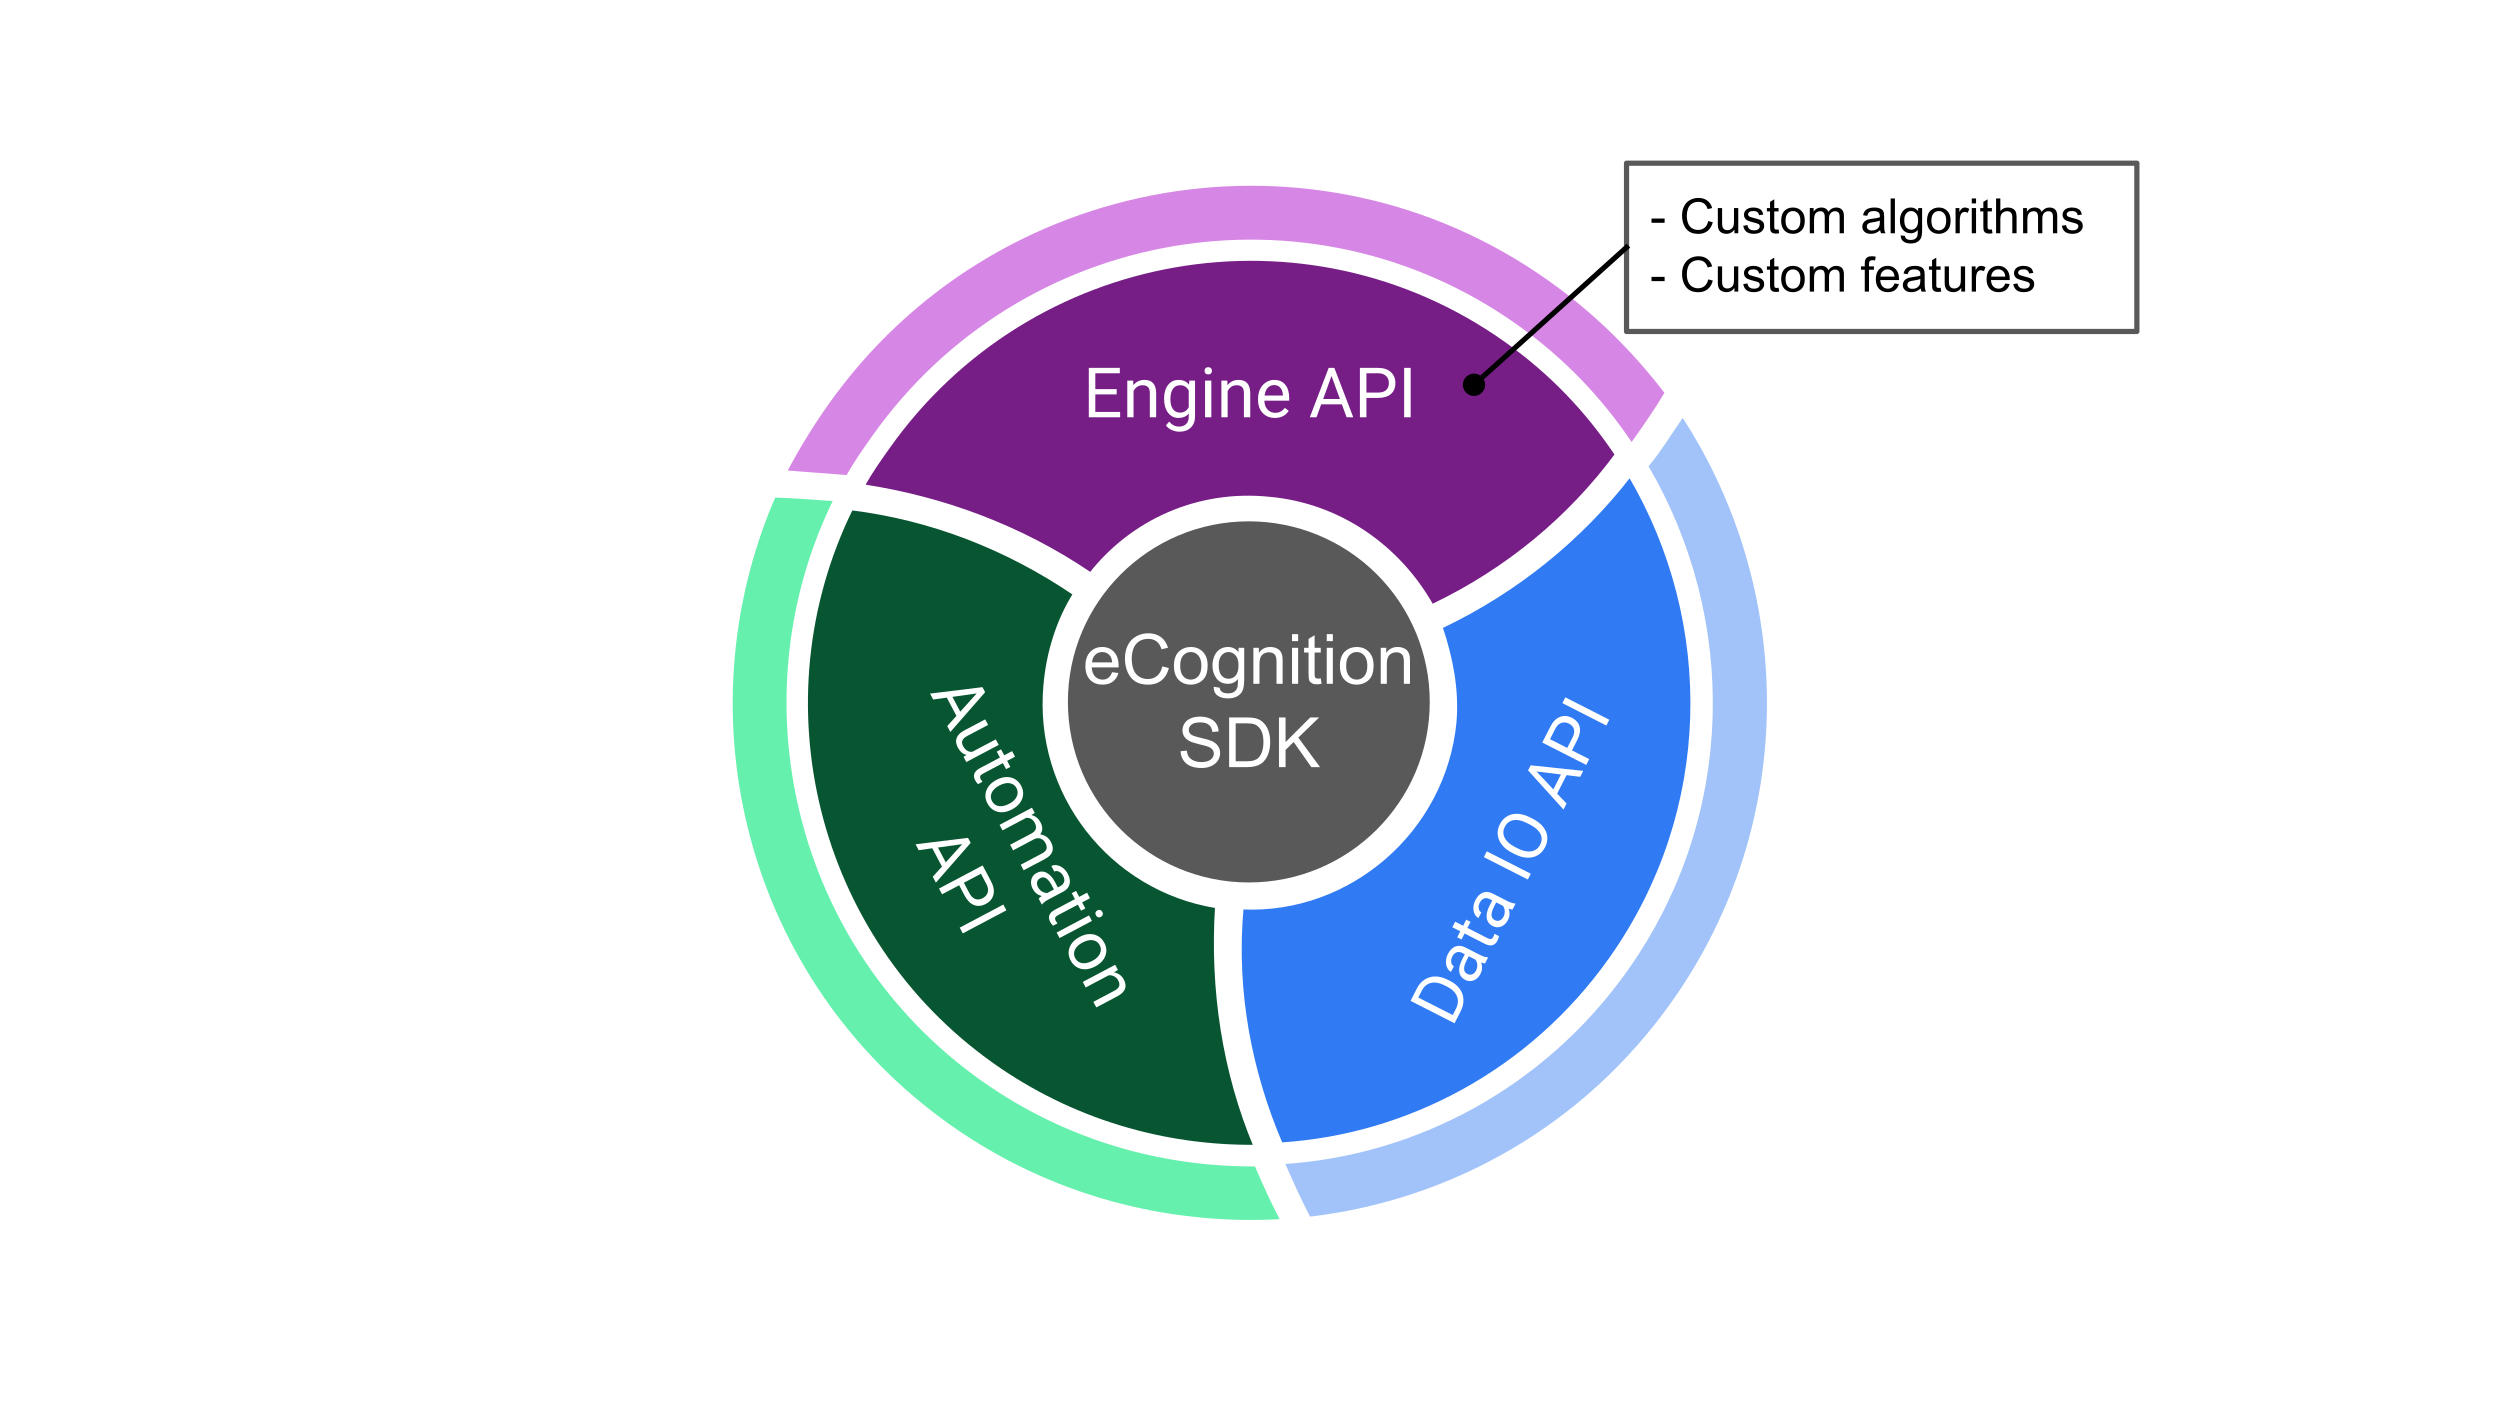 <svg version="1.1" viewBox="0.0 0.0 960.0 540.0" fill="none" stroke="none" stroke-linecap="square" stroke-miterlimit="10" xmlns:xlink="http://www.w3.org/1999/xlink" xmlns="http://www.w3.org/2000/svg"><rect x="0.0" y="0.0" width="960.0" height="540.0" fill="#333333" stroke="none"/><clipPath id="g1293d3747ef_0_677.0"><path d="m0 0l960.0 0l0 540.0l-960.0 0l0 -540.0z" clip-rule="nonzero"/></clipPath><g clip-path="url(#g1293d3747ef_0_677.0)"><path fill="#ffffff" d="m0 0l960.0 0l0 540.0l-960.0 0z" fill-rule="evenodd"/><path fill="#a1c3fa" d="m632.428 179.002c34.389 58.525 34.148 134.143 -7.896 193.454c-31.828 44.899 -81.045 70.808 -131.7 74.045c3.192 7.26 6.384 14.519 9.968 21.225c54.515 -6.33 105.697 -35.011 139.489 -82.681c49.117 -69.289 47.483 -158.729 3.891 -225.444c-4.715 6.652 -8.876 13.697 -13.753 19.401z" fill-rule="evenodd"/><path stroke="#ffffff" stroke-width="1.0" stroke-miterlimit="8.0" stroke-linecap="butt" d="m632.428 179.002c34.389 58.525 34.148 134.143 -7.896 193.454c-31.828 44.899 -81.045 70.808 -131.7 74.045c3.192 7.26 6.384 14.519 9.968 21.225c54.515 -6.33 105.697 -35.011 139.489 -82.681c49.117 -69.289 47.483 -158.729 3.891 -225.444c-4.715 6.652 -8.876 13.697 -13.753 19.401z" fill-rule="evenodd"/><path fill="#307bf3" d="m558.791 277.354c-4.067 41.825 -40.763 73.293 -81.769 71.369c-2.895 32.277 3.298 63.013 15.009 90.474c48.563 -3.098 95.745 -27.931 126.255 -70.97c40.303 -56.854 40.526 -129.346 7.551 -185.453c-18.767 24.219 -43.387 44.289 -72.353 58.085c3.838 11.502 6.39 23.69 5.307 36.495z" fill-rule="evenodd"/><path stroke="#ffffff" stroke-width="1.0" stroke-miterlimit="8.0" stroke-linecap="butt" d="m558.791 277.354c-4.067 41.825 -40.763 73.293 -81.769 71.369c-2.895 32.277 3.298 63.013 15.009 90.474c48.563 -3.098 95.745 -27.931 126.255 -70.97c40.303 -56.854 40.526 -129.346 7.551 -185.453c-18.767 24.219 -43.387 44.289 -72.353 58.085c3.838 11.502 6.39 23.69 5.307 36.495z" fill-rule="evenodd"/><path fill="#000000" fill-opacity="0.0" d="m515.772 390.599l75.244 -147.591l52.693 26.835l-75.244 147.591z" fill-rule="evenodd"/><path fill="#ffffff" d="m558.543 392.936l-16.889 -8.601l2.427 -4.761q1.121 -2.199 2.962 -3.401q1.84 -1.202 4.105 -1.206q2.265 -0.004 4.611 1.173l1.072 0.546q2.395 1.22 3.715 3.067q1.328 1.833 1.416 4.035q0.095 2.188 -1.041 4.485l-2.377 4.663zm-13.916 -9.892l13.227 6.736l1.192 -2.339q1.313 -2.575 0.443 -4.824q-0.87 -2.249 -3.822 -3.752l-0.989 -0.503q-2.882 -1.468 -5.158 -0.926q-2.29 0.535 -3.574 3.02l-1.32 2.589zm25.631 -13.086q-0.468 -0.01 -1.479 -0.367q0.8 2.284 -0.257 4.358q-0.944 1.851 -2.598 2.517q-1.661 0.644 -3.277 -0.178q-1.963 -1 -2.276 -3.035q-0.327 -2.043 1.05 -4.743l1.065 -2.088l-0.989 -0.503q-1.128 -0.574 -2.144 -0.233q-1.009 0.328 -1.676 1.636q-0.582 1.141 -0.395 2.219q0.173 1.07 1.009 1.496l-1.1 2.158q-0.947 -0.482 -1.483 -1.597q-0.536 -1.115 -0.456 -2.512q0.067 -1.404 0.762 -2.768q1.107 -2.172 2.818 -2.843q1.718 -0.686 3.633 0.237l5.778 2.943q1.727 0.879 2.984 0.959l0.181 0.092l-1.15 2.255zm-3.446 2.734q0.518 -1.016 0.464 -2.183q-0.068 -1.174 -0.697 -2.003l-2.576 -1.312l-0.859 1.684q-2.008 3.939 0.289 5.109q1.016 0.518 1.928 0.14q0.919 -0.391 1.451 -1.435zm-8.025 -18.763l3.049 1.553l1.192 -2.339l1.657 0.844l-1.192 2.339l7.783 3.964q0.752 0.383 1.284 0.268q0.539 -0.129 0.922 -0.88q0.185 -0.362 0.379 -1.087l1.74 0.886q-0.196 0.97 -0.601 1.763q-0.731 1.434 -1.97 1.732q-1.246 0.277 -2.847 -0.538l-7.783 -3.964l-1.171 2.297l-1.657 -0.844l1.171 -2.297l-3.049 -1.553l1.093 -2.144zm22.012 -4.646q-0.468 -0.01 -1.479 -0.367q0.8 2.284 -0.257 4.358q-0.944 1.851 -2.599 2.517q-1.661 0.644 -3.276 -0.178q-1.963 -1 -2.276 -3.035q-0.327 -2.043 1.05 -4.743l1.065 -2.088l-0.989 -0.503q-1.128 -0.574 -2.144 -0.233q-1.009 0.328 -1.676 1.636q-0.582 1.141 -0.395 2.219q0.173 1.07 1.009 1.496l-1.1 2.158q-0.947 -0.482 -1.483 -1.597q-0.536 -1.115 -0.456 -2.512q0.067 -1.404 0.762 -2.768q1.107 -2.172 2.818 -2.844q1.718 -0.686 3.633 0.237l5.778 2.943q1.727 0.879 2.984 0.958l0.181 0.092l-1.15 2.255zm-3.446 2.734q0.518 -1.016 0.464 -2.183q-0.068 -1.174 -0.697 -2.003l-2.576 -1.312l-0.859 1.684q-2.008 3.939 0.289 5.109q1.016 0.518 1.928 0.14q0.919 -0.391 1.451 -1.435zm10.467 -16.505l-1.135 2.227l-16.889 -8.601l1.135 -2.227l16.889 8.601zm0.806 -21.087q2.478 1.262 3.904 3.04q1.426 1.778 1.62 3.806q0.194 2.028 -0.849 4.074q-1.015 1.991 -2.777 3.039q-1.776 1.042 -4.019 0.969q-2.257 -0.08 -4.652 -1.264l-1.225 -0.624q-2.437 -1.241 -3.869 -3.04q-1.433 -1.799 -1.634 -3.848q-0.215 -2.056 0.807 -4.06q1.029 -2.018 2.805 -3.06q1.77 -1.063 4.061 -0.948q2.292 0.115 4.756 1.37l1.072 0.546zm-2.228 1.653q-2.994 -1.525 -5.212 -1.129q-2.233 0.389 -3.333 2.546q-1.079 2.116 -0.081 4.15q0.984 2.026 3.817 3.522l1.239 0.631q2.91 1.482 5.205 1.108q2.281 -0.381 3.374 -2.525q1.1 -2.158 0.13 -4.142q-0.97 -1.984 -3.887 -3.522l-1.253 -0.638zm15.164 -18.425l-3.612 7.085l3.605 3.835l-1.171 2.297l-13.603 -15.046l0.994 -1.949l20.182 2.142l-1.164 2.283l-5.23 -0.647zm-5.089 5.474l2.924 -5.735l-9.364 -1.139l6.44 6.874zm7.167 -14.987l6.614 3.368l-1.135 2.227l-16.889 -8.601l3.172 -6.222q1.412 -2.77 3.634 -3.62q2.208 -0.857 4.547 0.334q2.451 1.248 2.999 3.474q0.542 2.205 -0.92 5.072l-2.023 3.967zm-1.824 -0.929l2.037 -3.995q0.908 -1.782 0.556 -3.154q-0.346 -1.386 -1.947 -2.201q-1.504 -0.766 -2.898 -0.266q-1.388 0.486 -2.26 2.128l-2.101 4.12l6.614 3.368zm16.154 -10.838l-1.135 2.227l-16.889 -8.601l1.135 -2.227l16.889 8.601z" fill-rule="nonzero"/><path fill="#65f0ad" d="m377.08 414.529c-71.6 -50.755 -94.204 -145.922 -56.567 -222.544c-7.909 -0.608 -15.817 -1.215 -23.171 -1.43c-36.734 84.76 -11.099 186.24 67.161 241.716c38.852 27.542 84.201 38.861 127.674 36.355c-3.585 -6.707 -6.777 -13.968 -9.969 -21.229c-36.051 0.27 -72.936 -10.048 -105.128 -32.868z" fill-rule="evenodd"/><path stroke="#ffffff" stroke-width="1.0" stroke-miterlimit="8.0" stroke-linecap="butt" d="m377.08 414.529c-71.6 -50.755 -94.204 -145.922 -56.567 -222.544c-7.909 -0.608 -15.817 -1.215 -23.171 -1.43c-36.734 84.76 -11.099 186.24 67.161 241.716c38.852 27.542 84.201 38.861 127.674 36.355c-3.585 -6.707 -6.777 -13.968 -9.969 -21.229c-36.051 0.27 -72.936 -10.048 -105.128 -32.868z" fill-rule="evenodd"/><path fill="#085631" d="m467.068 348.235c-40.841 -6.599 -69.605 -43.753 -65.897 -85.032c1.088 -12.8 5.055 -25.156 11.303 -35.096c-26.42 -17.93 -55.388 -28.885 -85.465 -32.644c-36.073 73.418 -14.452 164.583 54.111 213.186c30.827 21.852 66.152 31.726 100.682 31.456c-11.844 -28.353 -16.732 -59.759 -14.733 -91.87z" fill-rule="evenodd"/><path stroke="#ffffff" stroke-width="1.0" stroke-miterlimit="8.0" stroke-linecap="butt" d="m467.068 348.235c-40.841 -6.599 -69.605 -43.753 -65.897 -85.032c1.088 -12.8 5.055 -25.156 11.303 -35.096c-26.42 -17.93 -55.388 -28.885 -85.465 -32.644c-36.073 73.418 -14.452 164.583 54.111 213.186c30.827 21.852 66.152 31.726 100.682 31.456c-11.844 -28.353 -16.732 -59.759 -14.733 -91.87z" fill-rule="evenodd"/><path fill="#000000" fill-opacity="0.0" d="m448.636 389.582l-77.543 -146.362l-52.252 27.654l77.543 146.362z" fill-rule="evenodd"/><path fill="#ffffff" d="m367.277 274.905l-3.723 -7.028l-5.212 0.743l-1.207 -2.278l20.139 -2.473l1.024 1.933l-13.358 15.272l-1.2 -2.264l3.537 -3.905zm-1.556 -7.309l3.014 5.688l6.316 -7.002l-9.33 1.314zm5.471 22.309q-2.122 -0.468 -3.395 -2.87q-1.053 -1.988 -0.449 -3.651q0.611 -1.649 2.869 -2.862l8.093 -4.283l1.127 2.126l-8.038 4.254q-2.831 1.498 -1.609 3.804q1.295 2.444 3.542 2.28l9.046 -4.787l1.126 2.126l-12.443 6.585l-1.075 -2.03l1.207 -0.692zm18.579 0.659l-3.024 1.601l1.229 2.32l-1.643 0.87l-1.229 -2.32l-7.72 4.086q-0.746 0.395 -0.958 0.896q-0.205 0.515 0.19 1.26q0.19 0.359 0.672 0.935l-1.726 0.914q-0.681 -0.718 -1.098 -1.505q-0.753 -1.422 -0.285 -2.607q0.49 -1.178 2.078 -2.019l7.72 -4.086l-1.207 -2.278l1.643 -0.87l1.207 2.278l3.024 -1.601l1.126 2.126zm-7.003 8.844q1.823 -0.965 3.667 -1.022q1.844 -0.057 3.312 0.811q1.481 0.86 2.352 2.503q1.346 2.54 0.405 5.036q-0.92 2.502 -3.848 4.052l-0.138 0.073q-1.823 0.965 -3.639 1.042q-1.802 0.07 -3.304 -0.797q-1.489 -0.874 -2.381 -2.558q-1.339 -2.527 -0.419 -5.029q0.941 -2.496 3.841 -4.031l0.152 -0.08zm0.885 2.272q-2.072 1.096 -2.824 2.714q-0.745 1.632 0.104 3.233q0.863 1.629 2.638 1.909q1.775 0.28 4.068 -0.933q2.044 -1.082 2.795 -2.734q0.758 -1.639 -0.09 -3.241q-0.834 -1.574 -2.603 -1.875q-1.755 -0.309 -4.089 0.927zm13.697 10.499l-1.352 0.786q2.34 0.512 3.569 2.831q1.383 2.61 -0.115 4.622q1.227 0.146 2.306 0.848q1.079 0.702 1.796 2.055q2.165 4.087 -2.135 6.451l-8.341 4.415l-1.126 -2.126l8.217 -4.349q1.326 -0.702 1.667 -1.66q0.341 -0.958 -0.42 -2.394q-0.629 -1.187 -1.75 -1.602q-1.114 -0.4 -2.381 0.111l-8.258 4.371l-1.134 -2.14l8.162 -4.32q2.707 -1.433 1.295 -4.097q-1.105 -2.085 -3.296 -1.915l-9.087 4.809l-1.126 -2.126l12.443 -6.585l1.068 2.016zm1.501 32.905q0.278 -0.377 1.151 -0.998q-2.329 -0.659 -3.419 -2.716q-0.973 -1.836 -0.566 -3.572q0.428 -1.729 2.03 -2.577q1.947 -1.031 3.793 -0.116q1.86 0.907 3.279 3.586l1.097 2.071l0.981 -0.519q1.119 -0.592 1.423 -1.619q0.312 -1.014 -0.376 -2.311q-0.6 -1.132 -1.59 -1.598q-0.976 -0.474 -1.804 -0.035l-1.134 -2.14q0.939 -0.497 2.16 -0.295q1.221 0.202 2.318 1.071q1.111 0.862 1.828 2.215q1.141 2.154 0.708 3.939q-0.426 1.799 -2.282 2.834l-5.731 3.033q-1.712 0.906 -2.5 1.889l-0.18 0.095l-1.185 -2.237zm-0.257 -4.39q0.534 1.008 1.52 1.635q1 0.62 2.041 0.582l2.555 -1.352l-0.885 -1.671q-2.07 -3.907 -4.349 -2.701q-1.008 0.534 -1.223 1.496q-0.208 0.976 0.341 2.012zm19.974 4.225l-3.024 1.601l1.229 2.32l-1.643 0.87l-1.229 -2.32l-7.72 4.086q-0.746 0.395 -0.958 0.896q-0.205 0.515 0.19 1.26q0.19 0.359 0.672 0.935l-1.726 0.914q-0.681 -0.718 -1.098 -1.505q-0.753 -1.422 -0.285 -2.607q0.49 -1.178 2.078 -2.019l7.72 -4.086l-1.207 -2.278l1.643 -0.87l1.207 2.278l3.024 -1.601l1.126 2.126zm-11.698 15.3l-1.127 -2.126l12.443 -6.585l1.126 2.126l-12.443 6.585zm14.522 -10.638q0.525 -0.278 1.052 -0.15q0.527 0.128 0.857 0.749q0.329 0.621 0.138 1.129q-0.184 0.521 -0.708 0.799q-0.511 0.27 -1.032 0.122q-0.513 -0.135 -0.843 -0.756q-0.329 -0.621 -0.152 -1.122q0.177 -0.5 0.688 -0.771zm-6.676 10.127q1.823 -0.965 3.667 -1.022q1.844 -0.057 3.312 0.811q1.481 0.86 2.352 2.503q1.346 2.54 0.405 5.036q-0.92 2.502 -3.848 4.052l-0.138 0.073q-1.823 0.965 -3.639 1.042q-1.802 0.07 -3.304 -0.797q-1.489 -0.874 -2.381 -2.558q-1.339 -2.527 -0.419 -5.029q0.941 -2.496 3.841 -4.031l0.152 -0.08zm0.885 2.272q-2.072 1.096 -2.824 2.714q-0.745 1.632 0.104 3.233q0.863 1.629 2.638 1.909q1.775 0.28 4.068 -0.933q2.044 -1.082 2.795 -2.734q0.759 -1.639 -0.09 -3.241q-0.834 -1.574 -2.603 -1.875q-1.755 -0.309 -4.089 0.926zm13.697 10.499l-1.524 0.895q2.556 0.486 3.77 2.778q2.092 3.949 -2.333 6.344l-8.231 4.356l-1.134 -2.14l8.231 -4.356q1.353 -0.716 1.667 -1.66q0.327 -0.951 -0.346 -2.221q-0.549 -1.036 -1.518 -1.53q-0.969 -0.495 -2.094 -0.448l-8.866 4.692l-1.126 -2.126l12.443 -6.585l1.061 2.002z" fill-rule="nonzero"/><path fill="#ffffff" d="m361.719 332.768l-3.723 -7.028l-5.212 0.743l-1.207 -2.278l20.139 -2.473l1.024 1.933l-13.358 15.272l-1.2 -2.264l3.537 -3.905zm-1.556 -7.309l3.014 5.688l6.316 -7.002l-9.33 1.314zm8.148 14.478l-6.56 3.472l-1.17 -2.209l16.752 -8.866l3.27 6.172q1.456 2.748 0.874 5.053q-0.568 2.298 -2.888 3.526q-2.431 1.286 -4.568 0.455q-2.117 -0.824 -3.624 -3.669l-2.085 -3.935zm1.809 -0.957l2.099 3.963q0.936 1.767 2.262 2.268q1.333 0.514 2.922 -0.326q1.492 -0.789 1.884 -2.217q0.4 -1.414 -0.443 -3.072l-2.165 -4.087l-6.56 3.472zm-0.416 19.441l-1.17 -2.209l16.752 -8.866l1.17 2.209l-16.752 8.866z" fill-rule="nonzero"/><path fill="#595959" d="m410.069 269.528l0 0c0 -38.295 31.107 -69.339 69.48 -69.339l0 0c18.427 0 36.1 7.305 49.13 20.309c13.03 13.004 20.35 30.64 20.35 49.03l0 0c0 38.295 -31.107 69.339 -69.48 69.339l0 0c-38.373 0 -69.48 -31.044 -69.48 -69.339z" fill-rule="evenodd"/><path fill="#000000" fill-opacity="0.0" d="m402.95 227.984l153.197 0l0 84.031l-153.197 0z" fill-rule="evenodd"/><path fill="#ffffff" d="m427.042 258.131l2.422 0.297q-0.578 2.125 -2.125 3.297q-1.547 1.172 -3.953 1.172q-3.031 0 -4.812 -1.859q-1.781 -1.875 -1.781 -5.25q0 -3.484 1.797 -5.406q1.797 -1.938 4.672 -1.938q2.766 0 4.516 1.891q1.766 1.891 1.766 5.312q0 0.203 -0.016 0.625l-10.312 0q0.141 2.281 1.297 3.5q1.156 1.203 2.891 1.203q1.281 0 2.188 -0.672q0.922 -0.688 1.453 -2.172zm-7.688 -3.781l7.719 0q-0.156 -1.75 -0.891 -2.625q-1.125 -1.344 -2.906 -1.344q-1.609 0 -2.719 1.078q-1.094 1.078 -1.203 2.891zm26.966 1.547l2.531 0.641q-0.797 3.109 -2.859 4.75q-2.062 1.625 -5.047 1.625q-3.094 0 -5.031 -1.25q-1.922 -1.266 -2.938 -3.641q-1.0 -2.391 -1.0 -5.125q0 -2.984 1.141 -5.203q1.141 -2.219 3.234 -3.359q2.109 -1.156 4.625 -1.156q2.875 0 4.828 1.469q1.953 1.453 2.719 4.094l-2.484 0.578q-0.672 -2.078 -1.938 -3.031q-1.25 -0.953 -3.172 -0.953q-2.203 0 -3.688 1.062q-1.469 1.047 -2.062 2.828q-0.594 1.781 -0.594 3.656q0 2.438 0.703 4.266q0.703 1.812 2.203 2.719q1.5 0.891 3.25 0.891q2.109 0 3.578 -1.219q1.484 -1.234 2.0 -3.641zm4.469 -0.219q0 -3.844 2.125 -5.688q1.781 -1.547 4.344 -1.547q2.859 0 4.656 1.875q1.812 1.859 1.812 5.156q0 2.672 -0.797 4.203q-0.797 1.531 -2.328 2.375q-1.531 0.844 -3.344 0.844q-2.891 0 -4.688 -1.859q-1.781 -1.859 -1.781 -5.359zm2.406 0q0 2.656 1.156 3.984q1.156 1.312 2.906 1.312q1.75 0 2.906 -1.328q1.156 -1.328 1.156 -4.047q0 -2.562 -1.172 -3.891q-1.156 -1.328 -2.891 -1.328q-1.75 0 -2.906 1.328q-1.156 1.312 -1.156 3.969zm12.856 8.047l2.281 0.344q0.141 1.047 0.797 1.531q0.859 0.656 2.375 0.656q1.625 0 2.5 -0.656q0.891 -0.641 1.203 -1.812q0.188 -0.719 0.172 -3.016q-1.531 1.812 -3.828 1.812q-2.844 0 -4.406 -2.047q-1.562 -2.062 -1.562 -4.938q0 -1.984 0.719 -3.656q0.719 -1.672 2.078 -2.578q1.359 -0.922 3.188 -0.922q2.453 0 4.031 1.984l0 -1.672l2.172 0l0 11.953q0 3.234 -0.656 4.578q-0.656 1.344 -2.094 2.125q-1.422 0.781 -3.5 0.781q-2.469 0 -4.0 -1.109q-1.516 -1.109 -1.469 -3.359zm1.938 -8.297q0 2.719 1.078 3.969q1.078 1.25 2.703 1.25q1.625 0 2.719 -1.234q1.094 -1.25 1.094 -3.906q0 -2.547 -1.125 -3.828q-1.125 -1.297 -2.719 -1.297q-1.562 0 -2.656 1.281q-1.094 1.266 -1.094 3.766zm13.309 7.156l0 -13.828l2.109 0l0 1.969q1.531 -2.281 4.406 -2.281q1.25 0 2.297 0.453q1.047 0.453 1.562 1.188q0.531 0.719 0.734 1.719q0.125 0.656 0.125 2.281l0 8.5l-2.344 0l0 -8.406q0 -1.438 -0.281 -2.141q-0.266 -0.719 -0.969 -1.141q-0.688 -0.422 -1.625 -0.422q-1.484 0 -2.578 0.953q-1.094 0.953 -1.094 3.609l0 7.547l-2.344 0zm14.841 -16.391l0 -2.688l2.344 0l0 2.688l-2.344 0zm0 16.391l0 -13.828l2.344 0l0 13.828l-2.344 0zm11.032 -2.094l0.328 2.062q-0.984 0.219 -1.766 0.219q-1.266 0 -1.969 -0.406q-0.703 -0.406 -1.0 -1.062q-0.281 -0.656 -0.281 -2.766l0 -7.953l-1.719 0l0 -1.828l1.719 0l0 -3.422l2.328 -1.406l0 4.828l2.359 0l0 1.828l-2.359 0l0 8.078q0 1.0 0.125 1.297q0.125 0.281 0.406 0.453q0.281 0.172 0.797 0.172q0.391 0 1.031 -0.094zm2.297 -14.297l0 -2.688l2.344 0l0 2.688l-2.344 0zm0 16.391l0 -13.828l2.344 0l0 13.828l-2.344 0zm5.047 -6.906q0 -3.844 2.125 -5.688q1.781 -1.547 4.344 -1.547q2.859 0 4.656 1.875q1.812 1.859 1.812 5.156q0 2.672 -0.797 4.203q-0.797 1.531 -2.328 2.375q-1.531 0.844 -3.344 0.844q-2.891 0 -4.688 -1.859q-1.781 -1.859 -1.781 -5.359zm2.406 0q0 2.656 1.156 3.984q1.156 1.312 2.906 1.312q1.75 0 2.906 -1.328q1.156 -1.328 1.156 -4.047q0 -2.562 -1.172 -3.891q-1.156 -1.328 -2.891 -1.328q-1.75 0 -2.906 1.328q-1.156 1.312 -1.156 3.969zm13.278 6.906l0 -13.828l2.109 0l0 1.969q1.531 -2.281 4.406 -2.281q1.25 0 2.297 0.453q1.047 0.453 1.562 1.188q0.531 0.719 0.734 1.719q0.125 0.656 0.125 2.281l0 8.5l-2.344 0l0 -8.406q0 -1.438 -0.281 -2.141q-0.266 -0.719 -0.969 -1.141q-0.688 -0.422 -1.625 -0.422q-1.484 0 -2.578 0.953q-1.094 0.953 -1.094 3.609l0 7.547l-2.344 0z" fill-rule="nonzero"/><path fill="#ffffff" d="m453.347 288.459l2.375 -0.219q0.172 1.438 0.781 2.359q0.625 0.906 1.922 1.484q1.312 0.562 2.938 0.562q1.438 0 2.547 -0.422q1.109 -0.438 1.641 -1.188q0.547 -0.75 0.547 -1.641q0 -0.891 -0.531 -1.562q-0.516 -0.672 -1.703 -1.125q-0.766 -0.297 -3.406 -0.922q-2.625 -0.641 -3.672 -1.203q-1.375 -0.719 -2.047 -1.766q-0.672 -1.062 -0.672 -2.375q0 -1.453 0.812 -2.703q0.828 -1.266 2.406 -1.906q1.578 -0.656 3.5 -0.656q2.125 0 3.734 0.688q1.625 0.672 2.5 2.0q0.875 1.328 0.938 3.016l-2.422 0.188q-0.188 -1.812 -1.312 -2.734q-1.125 -0.938 -3.328 -0.938q-2.297 0 -3.344 0.844q-1.047 0.844 -1.047 2.031q0 1.016 0.75 1.688q0.719 0.656 3.797 1.359q3.078 0.703 4.234 1.219q1.656 0.766 2.453 1.953q0.797 1.172 0.797 2.703q0 1.531 -0.875 2.875q-0.875 1.344 -2.516 2.094q-1.625 0.75 -3.672 0.75q-2.594 0 -4.344 -0.75q-1.75 -0.766 -2.75 -2.281q-0.984 -1.516 -1.031 -3.422zm18.639 6.125l0 -19.078l6.562 0q2.234 0 3.406 0.266q1.641 0.375 2.797 1.375q1.5 1.266 2.25 3.25q0.75 1.984 0.75 4.547q0 2.172 -0.516 3.859q-0.5 1.672 -1.297 2.781q-0.781 1.094 -1.734 1.719q-0.938 0.625 -2.281 0.953q-1.328 0.328 -3.062 0.328l-6.875 0zm2.516 -2.25l4.078 0q1.891 0 2.953 -0.344q1.078 -0.359 1.719 -1.0q0.891 -0.891 1.391 -2.406q0.516 -1.516 0.516 -3.688q0 -2.984 -0.984 -4.594q-0.984 -1.609 -2.391 -2.156q-1.016 -0.391 -3.266 -0.391l-4.016 0l0 14.578zm16.625 2.25l0 -19.078l2.531 0l0 9.453l9.469 -9.453l3.422 0l-8.0 7.734l8.359 11.344l-3.344 0l-6.797 -9.656l-3.109 3.047l0 6.609l-2.531 0z" fill-rule="nonzero"/><path fill="#000000" fill-opacity="0.0" d="m624.588 62.659l195.969 0l0 64.63l-195.969 0z" fill-rule="evenodd"/><path stroke="#595959" stroke-width="2.0" stroke-linejoin="round" stroke-linecap="butt" d="m624.588 62.659l195.969 0l0 64.63l-195.969 0z" fill-rule="evenodd"/><path fill="#000000" d="m634.182 85.563l0 -1.641l5.031 0l0 1.641l-5.031 0zm21.771 -0.672l1.766 0.453q-0.562 2.172 -2.0 3.328q-1.438 1.141 -3.531 1.141q-2.156 0 -3.516 -0.875q-1.344 -0.891 -2.062 -2.547q-0.703 -1.672 -0.703 -3.594q0 -2.078 0.797 -3.625q0.797 -1.562 2.266 -2.359q1.484 -0.812 3.25 -0.812q2.0 0 3.359 1.016q1.375 1.016 1.906 2.875l-1.734 0.406q-0.469 -1.453 -1.359 -2.109q-0.875 -0.672 -2.203 -0.672q-1.547 0 -2.578 0.734q-1.031 0.734 -1.453 1.984q-0.422 1.234 -0.422 2.562q0 1.703 0.5 2.969q0.5 1.266 1.547 1.906q1.047 0.625 2.266 0.625q1.484 0 2.516 -0.859q1.031 -0.859 1.391 -2.547zm10.067 4.688l0 -1.422q-1.125 1.641 -3.062 1.641q-0.859 0 -1.609 -0.328q-0.734 -0.328 -1.094 -0.828q-0.359 -0.5 -0.5 -1.219q-0.109 -0.469 -0.109 -1.531l0 -5.984l1.641 0l0 5.359q0 1.281 0.109 1.734q0.156 0.641 0.656 1.016q0.5 0.375 1.234 0.375q0.734 0 1.375 -0.375q0.656 -0.391 0.922 -1.031q0.266 -0.656 0.266 -1.891l0 -5.188l1.641 0l0 9.672l-1.469 0zm3.391 -2.891l1.625 -0.25q0.125 0.969 0.75 1.5q0.625 0.516 1.75 0.516q1.125 0 1.672 -0.453q0.547 -0.469 0.547 -1.094q0 -0.547 -0.484 -0.875q-0.328 -0.219 -1.672 -0.547q-1.812 -0.469 -2.516 -0.797q-0.688 -0.328 -1.047 -0.906q-0.359 -0.594 -0.359 -1.312q0 -0.641 0.297 -1.188q0.297 -0.562 0.812 -0.922q0.375 -0.281 1.031 -0.469q0.672 -0.203 1.422 -0.203q1.141 0 2.0 0.328q0.859 0.328 1.266 0.891q0.422 0.562 0.578 1.5l-1.609 0.219q-0.109 -0.75 -0.641 -1.172q-0.516 -0.422 -1.469 -0.422q-1.141 0 -1.625 0.375q-0.469 0.375 -0.469 0.875q0 0.312 0.188 0.578q0.203 0.266 0.641 0.438q0.234 0.094 1.438 0.422q1.75 0.453 2.438 0.75q0.688 0.297 1.078 0.859q0.391 0.562 0.391 1.406q0 0.828 -0.484 1.547q-0.469 0.719 -1.375 1.125q-0.906 0.391 -2.047 0.391q-1.875 0 -2.875 -0.781q-0.984 -0.781 -1.25 -2.328zm13.562 1.422l0.234 1.453q-0.688 0.141 -1.234 0.141q-0.891 0 -1.391 -0.281q-0.484 -0.281 -0.688 -0.734q-0.203 -0.469 -0.203 -1.938l0 -5.578l-1.203 0l0 -1.266l1.203 0l0 -2.391l1.625 -0.984l0 3.375l1.656 0l0 1.266l-1.656 0l0 5.672q0 0.688 0.078 0.891q0.094 0.203 0.281 0.328q0.203 0.109 0.578 0.109q0.266 0 0.719 -0.062zm0.996 -3.375q0 -2.688 1.484 -3.969q1.25 -1.078 3.047 -1.078q2.0 0 3.266 1.312q1.266 1.297 1.266 3.609q0 1.859 -0.562 2.938q-0.562 1.062 -1.641 1.656q-1.062 0.594 -2.328 0.594q-2.031 0 -3.281 -1.297q-1.25 -1.312 -1.25 -3.766zm1.688 0q0 1.859 0.797 2.797q0.812 0.922 2.047 0.922q1.219 0 2.031 -0.922q0.812 -0.938 0.812 -2.844q0 -1.797 -0.812 -2.719q-0.812 -0.922 -2.031 -0.922q-1.234 0 -2.047 0.922q-0.797 0.906 -0.797 2.766zm9.298 4.844l0 -9.672l1.469 0l0 1.359q0.453 -0.719 1.203 -1.141q0.766 -0.438 1.719 -0.438q1.078 0 1.766 0.453q0.688 0.438 0.969 1.234q1.156 -1.688 2.984 -1.688q1.453 0 2.219 0.797q0.781 0.797 0.781 2.453l0 6.641l-1.641 0l0 -6.094q0 -0.984 -0.156 -1.406q-0.156 -0.438 -0.578 -0.703q-0.422 -0.266 -0.984 -0.266q-1.016 0 -1.688 0.688q-0.672 0.672 -0.672 2.156l0 5.625l-1.641 0l0 -6.281q0 -1.094 -0.406 -1.641q-0.406 -0.547 -1.312 -0.547q-0.688 0 -1.281 0.359q-0.594 0.359 -0.859 1.062q-0.25 0.703 -0.25 2.031l0 5.016l-1.641 0zm27.037 -1.188q-0.922 0.766 -1.766 1.094q-0.828 0.312 -1.797 0.312q-1.594 0 -2.453 -0.781q-0.859 -0.781 -0.859 -1.984q0 -0.719 0.328 -1.297q0.328 -0.594 0.844 -0.938q0.531 -0.359 1.188 -0.547q0.469 -0.125 1.453 -0.25q1.984 -0.234 2.922 -0.562q0.016 -0.344 0.016 -0.422q0 -1.0 -0.469 -1.422q-0.625 -0.547 -1.875 -0.547q-1.156 0 -1.703 0.406q-0.547 0.406 -0.812 1.422l-1.609 -0.219q0.219 -1.016 0.719 -1.641q0.5 -0.641 1.453 -0.984q0.953 -0.344 2.188 -0.344q1.25 0 2.016 0.297q0.781 0.281 1.141 0.734q0.375 0.438 0.516 1.109q0.078 0.422 0.078 1.516l0 2.188q0 2.281 0.109 2.891q0.109 0.594 0.406 1.156l-1.703 0q-0.266 -0.516 -0.328 -1.188zm-0.141 -3.672q-0.891 0.375 -2.672 0.625q-1.016 0.141 -1.438 0.328q-0.422 0.188 -0.656 0.531q-0.219 0.344 -0.219 0.781q0 0.656 0.5 1.094q0.5 0.438 1.453 0.438q0.938 0 1.672 -0.406q0.75 -0.422 1.094 -1.141q0.266 -0.562 0.266 -1.641l0 -0.609zm4.157 4.859l0 -13.359l1.641 0l0 13.359l-1.641 0zm3.879 0.797l1.594 0.234q0.109 0.75 0.562 1.078q0.609 0.453 1.672 0.453q1.141 0 1.75 -0.453q0.625 -0.453 0.844 -1.266q0.125 -0.5 0.109 -2.109q-1.062 1.266 -2.672 1.266q-2.0 0 -3.094 -1.438q-1.094 -1.438 -1.094 -3.453q0 -1.391 0.5 -2.562q0.516 -1.172 1.453 -1.797q0.953 -0.641 2.25 -0.641q1.703 0 2.812 1.375l0 -1.156l1.516 0l0 8.359q0 2.266 -0.469 3.203q-0.453 0.938 -1.453 1.484q-0.984 0.547 -2.453 0.547q-1.719 0 -2.797 -0.781q-1.062 -0.766 -1.031 -2.344zm1.359 -5.812q0 1.906 0.75 2.781q0.766 0.875 1.906 0.875q1.125 0 1.891 -0.859q0.766 -0.875 0.766 -2.734q0 -1.781 -0.797 -2.672q-0.781 -0.906 -1.891 -0.906q-1.094 0 -1.859 0.891q-0.766 0.875 -0.766 2.625zm8.719 0.172q0 -2.688 1.484 -3.969q1.25 -1.078 3.047 -1.078q2.0 0 3.266 1.312q1.266 1.297 1.266 3.609q0 1.859 -0.562 2.938q-0.562 1.062 -1.641 1.656q-1.062 0.594 -2.328 0.594q-2.031 0 -3.281 -1.297q-1.25 -1.312 -1.25 -3.766zm1.688 0q0 1.859 0.797 2.797q0.812 0.922 2.047 0.922q1.219 0 2.031 -0.922q0.812 -0.938 0.812 -2.844q0 -1.797 -0.812 -2.719q-0.812 -0.922 -2.031 -0.922q-1.234 0 -2.047 0.922q-0.797 0.906 -0.797 2.766zm9.282 4.844l0 -9.672l1.469 0l0 1.469q0.562 -1.031 1.031 -1.359q0.484 -0.328 1.062 -0.328q0.828 0 1.688 0.531l-0.562 1.516q-0.609 -0.359 -1.203 -0.359q-0.547 0 -0.969 0.328q-0.422 0.328 -0.609 0.891q-0.281 0.875 -0.281 1.922l0 5.062l-1.625 0zm6.228 -11.469l0 -1.891l1.641 0l0 1.891l-1.641 0zm0 11.469l0 -9.672l1.641 0l0 9.672l-1.641 0zm7.723 -1.469l0.234 1.453q-0.688 0.141 -1.234 0.141q-0.891 0 -1.391 -0.281q-0.484 -0.281 -0.688 -0.734q-0.203 -0.469 -0.203 -1.938l0 -5.578l-1.203 0l0 -1.266l1.203 0l0 -2.391l1.625 -0.984l0 3.375l1.656 0l0 1.266l-1.656 0l0 5.672q0 0.688 0.078 0.891q0.094 0.203 0.281 0.328q0.203 0.109 0.578 0.109q0.266 0 0.719 -0.062zm1.605 1.469l0 -13.359l1.641 0l0 4.797q1.141 -1.328 2.891 -1.328q1.078 0 1.859 0.422q0.797 0.422 1.141 1.172q0.344 0.75 0.344 2.172l0 6.125l-1.641 0l0 -6.125q0 -1.234 -0.531 -1.797q-0.531 -0.562 -1.516 -0.562q-0.719 0 -1.359 0.391q-0.641 0.375 -0.922 1.016q-0.266 0.641 -0.266 1.781l0 5.297l-1.641 0zm10.376 0l0 -9.672l1.469 0l0 1.359q0.453 -0.719 1.203 -1.141q0.766 -0.438 1.719 -0.438q1.078 0 1.766 0.453q0.688 0.438 0.969 1.234q1.156 -1.688 2.984 -1.688q1.453 0 2.219 0.797q0.781 0.797 0.781 2.453l0 6.641l-1.641 0l0 -6.094q0 -0.984 -0.156 -1.406q-0.156 -0.438 -0.578 -0.703q-0.422 -0.266 -0.984 -0.266q-1.016 0 -1.688 0.688q-0.672 0.672 -0.672 2.156l0 5.625l-1.641 0l0 -6.281q0 -1.094 -0.406 -1.641q-0.406 -0.547 -1.312 -0.547q-0.688 0 -1.281 0.359q-0.594 0.359 -0.859 1.062q-0.25 0.703 -0.25 2.031l0 5.016l-1.641 0zm14.885 -2.891l1.625 -0.25q0.125 0.969 0.75 1.5q0.625 0.516 1.75 0.516q1.125 0 1.672 -0.453q0.547 -0.469 0.547 -1.094q0 -0.547 -0.484 -0.875q-0.328 -0.219 -1.672 -0.547q-1.812 -0.469 -2.516 -0.797q-0.688 -0.328 -1.047 -0.906q-0.359 -0.594 -0.359 -1.312q0 -0.641 0.297 -1.188q0.297 -0.562 0.812 -0.922q0.375 -0.281 1.031 -0.469q0.672 -0.203 1.422 -0.203q1.141 0 2.0 0.328q0.859 0.328 1.266 0.891q0.422 0.562 0.578 1.5l-1.609 0.219q-0.109 -0.75 -0.641 -1.172q-0.516 -0.422 -1.469 -0.422q-1.141 0 -1.625 0.375q-0.469 0.375 -0.469 0.875q0 0.312 0.188 0.578q0.203 0.266 0.641 0.438q0.234 0.094 1.438 0.422q1.75 0.453 2.438 0.75q0.688 0.297 1.078 0.859q0.391 0.562 0.391 1.406q0 0.828 -0.484 1.547q-0.469 0.719 -1.375 1.125q-0.906 0.391 -2.047 0.391q-1.875 0 -2.875 -0.781q-0.984 -0.781 -1.25 -2.328z" fill-rule="nonzero"/><path fill="#000000" d="m634.182 107.963l0 -1.641l5.031 0l0 1.641l-5.031 0zm21.771 -0.672l1.766 0.453q-0.562 2.172 -2.0 3.328q-1.438 1.141 -3.531 1.141q-2.156 0 -3.516 -0.875q-1.344 -0.891 -2.062 -2.547q-0.703 -1.672 -0.703 -3.594q0 -2.078 0.797 -3.625q0.797 -1.562 2.266 -2.359q1.484 -0.812 3.25 -0.812q2.0 0 3.359 1.016q1.375 1.016 1.906 2.875l-1.734 0.406q-0.469 -1.453 -1.359 -2.109q-0.875 -0.672 -2.203 -0.672q-1.547 0 -2.578 0.734q-1.031 0.734 -1.453 1.984q-0.422 1.234 -0.422 2.562q0 1.703 0.5 2.969q0.5 1.266 1.547 1.906q1.047 0.625 2.266 0.625q1.484 0 2.516 -0.859q1.031 -0.859 1.391 -2.547zm10.067 4.688l0 -1.422q-1.125 1.641 -3.062 1.641q-0.859 0 -1.609 -0.328q-0.734 -0.328 -1.094 -0.828q-0.359 -0.5 -0.5 -1.219q-0.109 -0.469 -0.109 -1.531l0 -5.984l1.641 0l0 5.359q0 1.281 0.109 1.734q0.156 0.641 0.656 1.016q0.5 0.375 1.234 0.375q0.734 0 1.375 -0.375q0.656 -0.391 0.922 -1.031q0.266 -0.656 0.266 -1.891l0 -5.188l1.641 0l0 9.672l-1.469 0zm3.391 -2.891l1.625 -0.25q0.125 0.969 0.75 1.5q0.625 0.516 1.75 0.516q1.125 0 1.672 -0.453q0.547 -0.469 0.547 -1.094q0 -0.547 -0.484 -0.875q-0.328 -0.219 -1.672 -0.547q-1.812 -0.469 -2.516 -0.797q-0.688 -0.328 -1.047 -0.906q-0.359 -0.594 -0.359 -1.312q0 -0.641 0.297 -1.188q0.297 -0.562 0.812 -0.922q0.375 -0.281 1.031 -0.469q0.672 -0.203 1.422 -0.203q1.141 0 2.0 0.328q0.859 0.328 1.266 0.891q0.422 0.562 0.578 1.5l-1.609 0.219q-0.109 -0.75 -0.641 -1.172q-0.516 -0.422 -1.469 -0.422q-1.141 0 -1.625 0.375q-0.469 0.375 -0.469 0.875q0 0.312 0.188 0.578q0.203 0.266 0.641 0.438q0.234 0.094 1.438 0.422q1.75 0.453 2.438 0.75q0.688 0.297 1.078 0.859q0.391 0.562 0.391 1.406q0 0.828 -0.484 1.547q-0.469 0.719 -1.375 1.125q-0.906 0.391 -2.047 0.391q-1.875 0 -2.875 -0.781q-0.984 -0.781 -1.25 -2.328zm13.562 1.422l0.234 1.453q-0.688 0.141 -1.234 0.141q-0.891 0 -1.391 -0.281q-0.484 -0.281 -0.688 -0.734q-0.203 -0.469 -0.203 -1.938l0 -5.578l-1.203 0l0 -1.266l1.203 0l0 -2.391l1.625 -0.984l0 3.375l1.656 0l0 1.266l-1.656 0l0 5.672q0 0.688 0.078 0.891q0.094 0.203 0.281 0.328q0.203 0.109 0.578 0.109q0.266 0 0.719 -0.062zm0.996 -3.375q0 -2.688 1.484 -3.969q1.25 -1.078 3.047 -1.078q2.0 0 3.266 1.312q1.266 1.297 1.266 3.609q0 1.859 -0.562 2.938q-0.562 1.062 -1.641 1.656q-1.062 0.594 -2.328 0.594q-2.031 0 -3.281 -1.297q-1.25 -1.312 -1.25 -3.766zm1.688 0q0 1.859 0.797 2.797q0.812 0.922 2.047 0.922q1.219 0 2.031 -0.922q0.812 -0.938 0.812 -2.844q0 -1.797 -0.812 -2.719q-0.812 -0.922 -2.031 -0.922q-1.234 0 -2.047 0.922q-0.797 0.906 -0.797 2.766zm9.298 4.844l0 -9.672l1.469 0l0 1.359q0.453 -0.719 1.203 -1.141q0.766 -0.438 1.719 -0.438q1.078 0 1.766 0.453q0.688 0.438 0.969 1.234q1.156 -1.688 2.984 -1.688q1.453 0 2.219 0.797q0.781 0.797 0.781 2.453l0 6.641l-1.641 0l0 -6.094q0 -0.984 -0.156 -1.406q-0.156 -0.438 -0.578 -0.703q-0.422 -0.266 -0.984 -0.266q-1.016 0 -1.688 0.688q-0.672 0.672 -0.672 2.156l0 5.625l-1.641 0l0 -6.281q0 -1.094 -0.406 -1.641q-0.406 -0.547 -1.312 -0.547q-0.688 0 -1.281 0.359q-0.594 0.359 -0.859 1.062q-0.25 0.703 -0.25 2.031l0 5.016l-1.641 0zm21.115 0l0 -8.406l-1.453 0l0 -1.266l1.453 0l0 -1.031q0 -0.969 0.172 -1.453q0.234 -0.641 0.828 -1.031q0.594 -0.391 1.672 -0.391q0.688 0 1.531 0.156l-0.25 1.438q-0.5 -0.094 -0.953 -0.094q-0.75 0 -1.062 0.328q-0.312 0.312 -0.312 1.188l0 0.891l1.891 0l0 1.266l-1.891 0l0 8.406l-1.625 0zm11.418 -3.109l1.688 0.203q-0.406 1.484 -1.484 2.312q-1.078 0.812 -2.766 0.812q-2.125 0 -3.375 -1.297q-1.234 -1.312 -1.234 -3.672q0 -2.453 1.25 -3.797q1.266 -1.344 3.266 -1.344q1.938 0 3.156 1.328q1.234 1.312 1.234 3.703q0 0.156 0 0.438l-7.219 0q0.094 1.594 0.906 2.453q0.812 0.844 2.016 0.844q0.906 0 1.547 -0.469q0.641 -0.484 1.016 -1.516zm-5.391 -2.656l5.406 0q-0.109 -1.219 -0.625 -1.828q-0.781 -0.953 -2.031 -0.953q-1.125 0 -1.906 0.766q-0.766 0.75 -0.844 2.016zm15.454 4.578q-0.922 0.766 -1.766 1.094q-0.828 0.312 -1.797 0.312q-1.594 0 -2.453 -0.781q-0.859 -0.781 -0.859 -1.984q0 -0.719 0.328 -1.297q0.328 -0.594 0.844 -0.938q0.531 -0.359 1.188 -0.547q0.469 -0.125 1.453 -0.25q1.984 -0.234 2.922 -0.562q0.016 -0.344 0.016 -0.422q0 -1.0 -0.469 -1.422q-0.625 -0.547 -1.875 -0.547q-1.156 0 -1.703 0.406q-0.547 0.406 -0.812 1.422l-1.609 -0.219q0.219 -1.016 0.719 -1.641q0.5 -0.641 1.453 -0.984q0.953 -0.344 2.188 -0.344q1.25 0 2.016 0.297q0.781 0.281 1.141 0.734q0.375 0.438 0.516 1.109q0.078 0.422 0.078 1.516l0 2.188q0 2.281 0.109 2.891q0.109 0.594 0.406 1.156l-1.703 0q-0.266 -0.516 -0.328 -1.188zm-0.141 -3.672q-0.891 0.375 -2.672 0.625q-1.016 0.141 -1.438 0.328q-0.422 0.188 -0.656 0.531q-0.219 0.344 -0.219 0.781q0 0.656 0.5 1.094q0.5 0.438 1.453 0.438q0.938 0 1.672 -0.406q0.75 -0.422 1.094 -1.141q0.266 -0.562 0.266 -1.641l0 -0.609zm7.782 3.391l0.234 1.453q-0.688 0.141 -1.234 0.141q-0.891 0 -1.391 -0.281q-0.484 -0.281 -0.688 -0.734q-0.203 -0.469 -0.203 -1.938l0 -5.578l-1.203 0l0 -1.266l1.203 0l0 -2.391l1.625 -0.984l0 3.375l1.656 0l0 1.266l-1.656 0l0 5.672q0 0.688 0.078 0.891q0.094 0.203 0.281 0.328q0.203 0.109 0.578 0.109q0.266 0 0.719 -0.062zm7.933 1.469l0 -1.422q-1.125 1.641 -3.062 1.641q-0.859 0 -1.609 -0.328q-0.734 -0.328 -1.094 -0.828q-0.359 -0.5 -0.5 -1.219q-0.109 -0.469 -0.109 -1.531l0 -5.984l1.641 0l0 5.359q0 1.281 0.109 1.734q0.156 0.641 0.656 1.016q0.5 0.375 1.234 0.375q0.734 0 1.375 -0.375q0.656 -0.391 0.922 -1.031q0.266 -0.656 0.266 -1.891l0 -5.188l1.641 0l0 9.672l-1.469 0zm4.032 0l0 -9.672l1.469 0l0 1.469q0.562 -1.031 1.031 -1.359q0.484 -0.328 1.062 -0.328q0.828 0 1.688 0.531l-0.562 1.516q-0.609 -0.359 -1.203 -0.359q-0.547 0 -0.969 0.328q-0.422 0.328 -0.609 0.891q-0.281 0.875 -0.281 1.922l0 5.062l-1.625 0zm12.853 -3.109l1.688 0.203q-0.406 1.484 -1.484 2.312q-1.078 0.812 -2.766 0.812q-2.125 0 -3.375 -1.297q-1.234 -1.312 -1.234 -3.672q0 -2.453 1.25 -3.797q1.266 -1.344 3.266 -1.344q1.938 0 3.156 1.328q1.234 1.312 1.234 3.703q0 0.156 0 0.438l-7.219 0q0.094 1.594 0.906 2.453q0.812 0.844 2.016 0.844q0.906 0 1.547 -0.469q0.641 -0.484 1.016 -1.516zm-5.391 -2.656l5.406 0q-0.109 -1.219 -0.625 -1.828q-0.781 -0.953 -2.031 -0.953q-1.125 0 -1.906 0.766q-0.766 0.75 -0.844 2.016zm8.485 2.875l1.625 -0.25q0.125 0.969 0.75 1.5q0.625 0.516 1.75 0.516q1.125 0 1.672 -0.453q0.547 -0.469 0.547 -1.094q0 -0.547 -0.484 -0.875q-0.328 -0.219 -1.672 -0.547q-1.812 -0.469 -2.516 -0.797q-0.688 -0.328 -1.047 -0.906q-0.359 -0.594 -0.359 -1.312q0 -0.641 0.297 -1.188q0.297 -0.562 0.812 -0.922q0.375 -0.281 1.031 -0.469q0.672 -0.203 1.422 -0.203q1.141 0 2.0 0.328q0.859 0.328 1.266 0.891q0.422 0.562 0.578 1.5l-1.609 0.219q-0.109 -0.75 -0.641 -1.172q-0.516 -0.422 -1.469 -0.422q-1.141 0 -1.625 0.375q-0.469 0.375 -0.469 0.875q0 0.312 0.188 0.578q0.203 0.266 0.641 0.438q0.234 0.094 1.438 0.422q1.75 0.453 2.438 0.75q0.688 0.297 1.078 0.859q0.391 0.562 0.391 1.406q0 0.828 -0.484 1.547q-0.469 0.719 -1.375 1.125q-0.906 0.391 -2.047 0.391q-1.875 0 -2.875 -0.781q-0.984 -0.781 -1.25 -2.328z" fill-rule="nonzero"/><path fill="#d686e4" d="m335.457 167.568c56.606 -79.853 166.917 -99.141 246.76 -42.542c18.297 12.971 32.573 28.089 44.328 45.588c4.717 -6.654 9.041 -12.754 13.204 -19.802c-12.542 -16.389 -27.21 -30.953 -44.953 -43.531c-89.269 -63.281 -213.4 -42.126 -277.082 47.709c-5.896 8.318 -11.238 17.029 -16.026 26.133c7.903 0.603 15.807 1.207 23.71 1.81c2.983 -5.384 6.521 -10.375 10.059 -15.366z" fill-rule="evenodd"/><path stroke="#ffffff" stroke-width="1.0" stroke-miterlimit="8.0" stroke-linecap="butt" d="m335.457 167.568c56.606 -79.853 166.917 -99.141 246.76 -42.542c18.297 12.971 32.573 28.089 44.328 45.588c4.717 -6.654 9.041 -12.754 13.204 -19.802c-12.542 -16.389 -27.21 -30.953 -44.953 -43.531c-89.269 -63.281 -213.4 -42.126 -277.082 47.709c-5.896 8.318 -11.238 17.029 -16.026 26.133c7.903 0.603 15.807 1.207 23.71 1.81c2.983 -5.384 6.521 -10.375 10.059 -15.366z" fill-rule="evenodd"/><path fill="#761e86" d="m341.255 171.732c-3.397 4.792 -6.793 9.583 -9.658 14.752c30.266 4.657 60.173 15.458 87.147 33.779c15.782 -20.009 40.916 -31.789 68.523 -29.018c27.075 2.394 49.947 18.608 62.681 41.233c28.994 -13.843 52.738 -33.808 70.63 -57.921c-11.274 -16.791 -24.968 -31.298 -42.521 -43.741c-76.597 -54.298 -182.456 -35.748 -236.801 40.916z" fill-rule="evenodd"/><path stroke="#ffffff" stroke-width="1.0" stroke-miterlimit="8.0" stroke-linecap="butt" d="m341.255 171.732c-3.397 4.792 -6.793 9.583 -9.658 14.752c30.266 4.657 60.173 15.458 87.147 33.779c15.782 -20.009 40.916 -31.789 68.523 -29.018c27.075 2.394 49.947 18.608 62.681 41.233c28.994 -13.843 52.738 -33.808 70.63 -57.921c-11.274 -16.791 -24.968 -31.298 -42.521 -43.741c-76.597 -54.298 -182.456 -35.748 -236.801 40.916z" fill-rule="evenodd"/><path fill="#000000" fill-opacity="0.0" d="m397.147 121.063l165.669 0l0 59.118l-165.669 0z" fill-rule="evenodd"/><path fill="#ffffff" d="m428.805 151.456l-8.203 0l0 6.719l9.531 0l0 2.047l-12.031 0l0 -18.953l11.906 0l0 2.062l-9.406 0l0 6.094l8.203 0l0 2.031zm6.338 -5.312l0.078 1.766q1.625 -2.031 4.219 -2.031q4.469 0 4.516 5.031l0 9.312l-2.422 0l0 -9.312q0 -1.531 -0.688 -2.25q-0.688 -0.734 -2.125 -0.734q-1.172 0 -2.062 0.625q-0.891 0.625 -1.375 1.641l0 10.031l-2.406 0l0 -14.078l2.266 0zm11.864 6.922q0 -3.297 1.516 -5.234q1.531 -1.953 4.047 -1.953q2.578 0 4.016 1.828l0.125 -1.562l2.188 0l0 13.734q0 2.734 -1.625 4.312q-1.609 1.578 -4.344 1.578q-1.516 0 -2.984 -0.656q-1.453 -0.641 -2.219 -1.781l1.25 -1.438q1.547 1.906 3.781 1.906q1.766 0 2.734 -1.0q0.984 -0.984 0.984 -2.766l0 -1.219q-1.438 1.672 -3.938 1.672q-2.469 0 -4.0 -1.984q-1.531 -2.0 -1.531 -5.438zm2.422 0.266q0 2.391 0.969 3.75q0.984 1.359 2.734 1.359q2.281 0 3.344 -2.078l0 -6.422q-1.094 -2.016 -3.312 -2.016q-1.75 0 -2.75 1.375q-0.984 1.359 -0.984 4.031zm15.721 6.891l-2.406 0l0 -14.078l2.406 0l0 14.078zm-2.609 -17.812q0 -0.594 0.359 -1.0q0.359 -0.406 1.062 -0.406q0.703 0 1.062 0.406q0.375 0.406 0.375 1.0q0 0.578 -0.375 0.969q-0.359 0.391 -1.062 0.391q-0.703 0 -1.062 -0.391q-0.359 -0.391 -0.359 -0.969zm8.734 3.734l0.078 1.766q1.625 -2.031 4.219 -2.031q4.469 0 4.516 5.031l0 9.312l-2.422 0l0 -9.312q0 -1.531 -0.688 -2.25q-0.688 -0.734 -2.125 -0.734q-1.172 0 -2.062 0.625q-0.891 0.625 -1.375 1.641l0 10.031l-2.406 0l0 -14.078l2.266 0zm18.286 14.344q-2.875 0 -4.672 -1.875q-1.797 -1.891 -1.797 -5.047l0 -0.438q0 -2.094 0.797 -3.734q0.812 -1.656 2.25 -2.578q1.438 -0.938 3.109 -0.938q2.75 0 4.266 1.812q1.531 1.812 1.531 5.172l0 1.0l-9.531 0q0.047 2.094 1.203 3.375q1.172 1.281 2.969 1.281q1.281 0 2.156 -0.516q0.891 -0.531 1.547 -1.391l1.484 1.156q-1.781 2.719 -5.312 2.719zm-0.312 -12.625q-1.453 0 -2.438 1.062q-0.984 1.047 -1.219 2.969l7.047 0l0 -0.188q-0.109 -1.828 -1.0 -2.828q-0.875 -1.016 -2.391 -1.016zm26.034 7.406l-7.953 0l-1.781 4.953l-2.578 0l7.234 -18.953l2.188 0l7.25 18.953l-2.562 0l-1.797 -4.953zm-7.188 -2.047l6.438 0l-3.234 -8.859l-3.203 8.859zm16.608 -0.422l0 7.422l-2.5 0l0 -18.953l6.984 0q3.109 0 4.875 1.594q1.766 1.578 1.766 4.203q0 2.75 -1.734 4.25q-1.719 1.484 -4.938 1.484l-4.453 0zm0 -2.047l4.484 0q2.0 0 3.062 -0.938q1.078 -0.938 1.078 -2.734q0 -1.688 -1.078 -2.703q-1.062 -1.016 -2.922 -1.047l-4.625 0l0 7.422zm16.988 9.469l-2.5 0l0 -18.953l2.5 0l0 18.953z" fill-rule="nonzero"/><path fill="#000000" fill-opacity="0.0" d="m624.588 94.974l-61.764 55.654" fill-rule="evenodd"/><path stroke="#000000" stroke-width="2.0" stroke-linejoin="round" stroke-linecap="butt" d="m624.588 94.974l-56.133 50.579" fill-rule="evenodd"/><path fill="#000000" stroke="#000000" stroke-width="2.0" stroke-linecap="butt" d="m563.567 149.958c-1.216 -1.35 -1.108 -3.43 0.242 -4.646c1.35 -1.216 3.43 -1.108 4.646 0.242c1.216 1.35 1.108 3.43 -0.242 4.646c-1.35 1.216 -3.43 1.108 -4.646 -0.242z" fill-rule="nonzero"/></g></svg>
